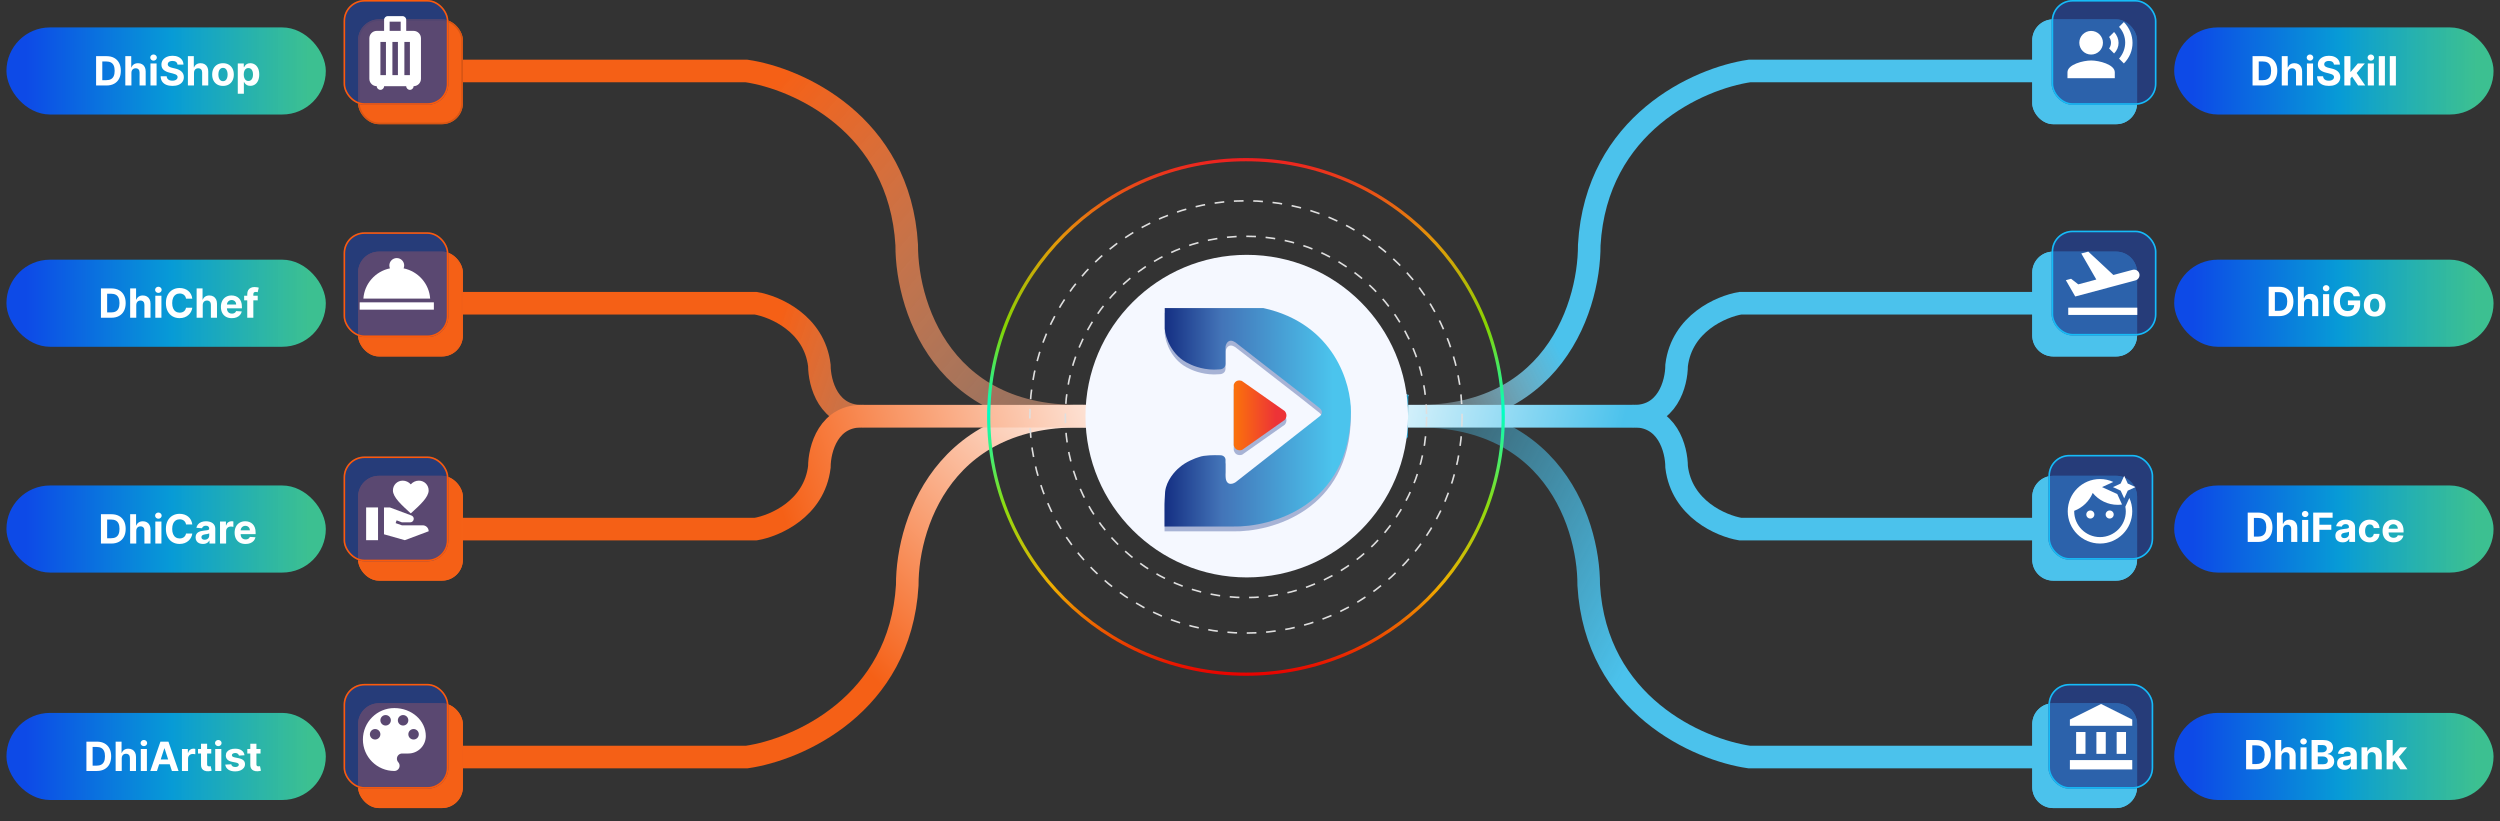 <svg cache-id="68c5ba89104141b7b8e730c04fe401de" id="eCV2RmMKpTB1" xmlns="http://www.w3.org/2000/svg" xmlns:xlink="http://www.w3.org/1999/xlink" viewBox="0 0 1550 509" shape-rendering="geometricPrecision" text-rendering="geometricPrecision"><rect x="0" y="0" width="1550" height="509" fill="#333333" stroke="none"/><defs><linearGradient id="eCV2RmMKpTB4-stroke" x1="1261" y1="480" x2="797" y2="231" spreadMethod="pad" gradientUnits="userSpaceOnUse" gradientTransform="translate(0 0)"><stop id="eCV2RmMKpTB4-stroke-0" offset="48.086%" stop-color="#4bc2ec"/><stop id="eCV2RmMKpTB4-stroke-1" offset="96.221%" stop-color="rgba(75,194,236,0)"/></linearGradient><linearGradient id="eCV2RmMKpTB6-stroke" x1="1292" y1="44" x2="855" y2="258" spreadMethod="pad" gradientUnits="userSpaceOnUse" gradientTransform="translate(0 0)"><stop id="eCV2RmMKpTB6-stroke-0" offset="75.679%" stop-color="#4bc2ec"/><stop id="eCV2RmMKpTB6-stroke-1" offset="100%" stop-color="rgba(255,255,255,0)"/></linearGradient><linearGradient id="eCV2RmMKpTB8-stroke" x1="1287" y1="199" x2="813" y2="273" spreadMethod="pad" gradientUnits="userSpaceOnUse" gradientTransform="translate(0 0)"><stop id="eCV2RmMKpTB8-stroke-0" offset="57.183%" stop-color="#4bc2ec"/><stop id="eCV2RmMKpTB8-stroke-1" offset="100%" stop-color="rgba(255,255,255,0)"/></linearGradient><linearGradient id="eCV2RmMKpTB10-stroke" x1="1282" y1="328" x2="835" y2="222" spreadMethod="pad" gradientUnits="userSpaceOnUse" gradientTransform="translate(0 0)"><stop id="eCV2RmMKpTB10-stroke-0" offset="61.615%" stop-color="#4bc2ec"/><stop id="eCV2RmMKpTB10-stroke-1" offset="100%" stop-color="#fff"/></linearGradient><linearGradient id="eCV2RmMKpTB12-stroke" x1="444" y1="96" x2="880" y2="465" spreadMethod="pad" gradientUnits="userSpaceOnUse" gradientTransform="translate(0 0)"><stop id="eCV2RmMKpTB12-stroke-0" offset="0%" stop-color="#f56016"/><stop id="eCV2RmMKpTB12-stroke-1" offset="88.623%" stop-color="rgba(255,255,255,0)"/></linearGradient><linearGradient id="eCV2RmMKpTB14-stroke" x1="512" y1="435" x2="699" y2="252" spreadMethod="pad" gradientUnits="userSpaceOnUse" gradientTransform="translate(0 0)"><stop id="eCV2RmMKpTB14-stroke-0" offset="12.046%" stop-color="#f56016"/><stop id="eCV2RmMKpTB14-stroke-1" offset="100%" stop-color="#fff"/></linearGradient><linearGradient id="eCV2RmMKpTB16-stroke" x1="480" y1="209" x2="706" y2="283" spreadMethod="pad" gradientUnits="userSpaceOnUse" gradientTransform="translate(0 0)"><stop id="eCV2RmMKpTB16-stroke-0" offset="0%" stop-color="#f56016"/><stop id="eCV2RmMKpTB16-stroke-1" offset="100%" stop-color="rgba(255,255,255,0)"/></linearGradient><linearGradient id="eCV2RmMKpTB18-stroke" x1="488.25" y1="328.048" x2="723" y2="258" spreadMethod="pad" gradientUnits="userSpaceOnUse" gradientTransform="translate(0 0)"><stop id="eCV2RmMKpTB18-stroke-0" offset="0%" stop-color="#f56016"/><stop id="eCV2RmMKpTB18-stroke-1" offset="100%" stop-color="#fff"/></linearGradient><linearGradient id="eCV2RmMKpTB44-stroke" x1="0" y1="-160.5" x2="0.5" y2="160.5" spreadMethod="pad" gradientUnits="userSpaceOnUse" gradientTransform="translate(0 0)"><stop id="eCV2RmMKpTB44-stroke-0" offset="0%" stop-color="#ed2020"/><stop id="eCV2RmMKpTB44-stroke-1" offset="16.146%" stop-color="#e39908"/><stop id="eCV2RmMKpTB44-stroke-2" offset="32.812%" stop-color="#85d502"/><stop id="eCV2RmMKpTB44-stroke-3" offset="48.958%" stop-color="#00ffc7"/><stop id="eCV2RmMKpTB44-stroke-4" offset="67.188%" stop-color="#8ddb0f"/><stop id="eCV2RmMKpTB44-stroke-5" offset="82.812%" stop-color="#f0ad00"/><stop id="eCV2RmMKpTB44-stroke-6" offset="100%" stop-color="#e70000"/></linearGradient><linearGradient id="eCV2RmMKpTB113-fill" x1="12" y1="27" x2="188" y2="27" spreadMethod="pad" gradientUnits="userSpaceOnUse" gradientTransform="translate(0 0)"><stop id="eCV2RmMKpTB113-fill-0" offset="0%" stop-color="#0d4ae7"/><stop id="eCV2RmMKpTB113-fill-1" offset="51.562%" stop-color="#079bd6"/><stop id="eCV2RmMKpTB113-fill-2" offset="100%" stop-color="rgba(62,215,160,0.86)"/></linearGradient><linearGradient id="eCV2RmMKpTB116-fill" x1="12" y1="27" x2="188" y2="27" spreadMethod="pad" gradientUnits="userSpaceOnUse" gradientTransform="translate(0 0)"><stop id="eCV2RmMKpTB116-fill-0" offset="0%" stop-color="#0d4ae7"/><stop id="eCV2RmMKpTB116-fill-1" offset="51.562%" stop-color="#079bd6"/><stop id="eCV2RmMKpTB116-fill-2" offset="100%" stop-color="rgba(62,215,160,0.86)"/></linearGradient><linearGradient id="eCV2RmMKpTB120-fill" x1="12" y1="27" x2="188" y2="27" spreadMethod="pad" gradientUnits="userSpaceOnUse" gradientTransform="translate(0 0)"><stop id="eCV2RmMKpTB120-fill-0" offset="0%" stop-color="#0d4ae7"/><stop id="eCV2RmMKpTB120-fill-1" offset="51.562%" stop-color="#079bd6"/><stop id="eCV2RmMKpTB120-fill-2" offset="100%" stop-color="rgba(62,215,160,0.86)"/></linearGradient><linearGradient id="eCV2RmMKpTB123-fill" x1="12" y1="27" x2="188" y2="27" spreadMethod="pad" gradientUnits="userSpaceOnUse" gradientTransform="translate(0 0)"><stop id="eCV2RmMKpTB123-fill-0" offset="0%" stop-color="#0d4ae7"/><stop id="eCV2RmMKpTB123-fill-1" offset="51.562%" stop-color="#079bd6"/><stop id="eCV2RmMKpTB123-fill-2" offset="100%" stop-color="rgba(62,215,160,0.86)"/></linearGradient><linearGradient id="eCV2RmMKpTB126-fill" x1="12" y1="27" x2="188" y2="27" spreadMethod="pad" gradientUnits="userSpaceOnUse" gradientTransform="translate(0 0)"><stop id="eCV2RmMKpTB126-fill-0" offset="0%" stop-color="#0d4ae7"/><stop id="eCV2RmMKpTB126-fill-1" offset="51.562%" stop-color="#079bd6"/><stop id="eCV2RmMKpTB126-fill-2" offset="100%" stop-color="rgba(62,215,160,0.86)"/></linearGradient><linearGradient id="eCV2RmMKpTB129-fill" x1="12" y1="27" x2="188" y2="27" spreadMethod="pad" gradientUnits="userSpaceOnUse" gradientTransform="translate(0 0)"><stop id="eCV2RmMKpTB129-fill-0" offset="0%" stop-color="#0d4ae7"/><stop id="eCV2RmMKpTB129-fill-1" offset="51.562%" stop-color="#079bd6"/><stop id="eCV2RmMKpTB129-fill-2" offset="100%" stop-color="rgba(62,215,160,0.86)"/></linearGradient><linearGradient id="eCV2RmMKpTB132-fill" x1="12" y1="27" x2="188" y2="27" spreadMethod="pad" gradientUnits="userSpaceOnUse" gradientTransform="translate(0 0)"><stop id="eCV2RmMKpTB132-fill-0" offset="0%" stop-color="#0d4ae7"/><stop id="eCV2RmMKpTB132-fill-1" offset="51.562%" stop-color="#079bd6"/><stop id="eCV2RmMKpTB132-fill-2" offset="100%" stop-color="rgba(62,215,160,0.86)"/></linearGradient><linearGradient id="eCV2RmMKpTB135-fill" x1="12" y1="27" x2="188" y2="27" spreadMethod="pad" gradientUnits="userSpaceOnUse" gradientTransform="translate(0 0)"><stop id="eCV2RmMKpTB135-fill-0" offset="0%" stop-color="#0d4ae7"/><stop id="eCV2RmMKpTB135-fill-1" offset="51.562%" stop-color="#079bd6"/><stop id="eCV2RmMKpTB135-fill-2" offset="100%" stop-color="rgba(62,215,160,0.86)"/></linearGradient><linearGradient id="eCV2RmMKpTB143-fill" x1="683.033" y1="258.78" x2="893.719" y2="258.78" spreadMethod="pad" gradientUnits="userSpaceOnUse" gradientTransform="translate(0 0)"><stop id="eCV2RmMKpTB143-fill-0" offset="19.124%" stop-color="#163184"/><stop id="eCV2RmMKpTB143-fill-1" offset="35.224%" stop-color="#4374b8"/><stop id="eCV2RmMKpTB143-fill-2" offset="68.082%" stop-color="#4bc4ed"/></linearGradient><linearGradient id="eCV2RmMKpTB144-fill" x1="761.359" y1="257.595" x2="803.307" y2="257.595" spreadMethod="pad" gradientUnits="userSpaceOnUse" gradientTransform="translate(0 0)"><stop id="eCV2RmMKpTB144-fill-0" offset="11.571%" stop-color="#fa700d"/><stop id="eCV2RmMKpTB144-fill-1" offset="71.156%" stop-color="#ed3337"/></linearGradient></defs><rect width="1550" height="509" rx="0" ry="0" fill="rgba(24,52,135,0)"/><g><path d="M1260.5,469.357h-176c-31.33-4.5-95.1-32.1-99.5-106.5.167-40.5-25.8-117.8-131-103" fill="none" stroke="url(#eCV2RmMKpTB4-stroke)" stroke-width="14"/></g><g><path d="M1260.5,44h-175.78c-31.3,4.556-94.987,32.501-99.381,107.832.166,41.006-25.768,119.273-130.839,104.288" fill="none" stroke="url(#eCV2RmMKpTB6-stroke)" stroke-width="14"/></g><g><path d="M1264.5,188h-185.5c-11.83,2-36.3,12.5-39.5,38.5c0,11-5.6,32.7-28,31.5h-157.5" fill="none" stroke="url(#eCV2RmMKpTB8-stroke)" stroke-width="14"/></g><g><path d="M1264.5,328.048h-185.5c-11.83-2-36.3-12.5-39.5-38.5c0-11-5.6-32.7-28-31.5h-157.5" fill="none" stroke="url(#eCV2RmMKpTB10-stroke)" stroke-width="14"/></g><g><path d="M287,44h175.784c31.294,4.556,94.983,32.501,99.377,107.832C561.995,192.838,587.929,271.105,693,256.12" fill="none" stroke="url(#eCV2RmMKpTB12-stroke)" stroke-width="14"/></g><g><path d="M287,469.357h176c31.333-4.5,95.1-32.1,99.5-106.5-.167-40.5,25.8-117.8,131-103" fill="none" stroke="url(#eCV2RmMKpTB14-stroke)" stroke-width="14"/></g><g><path d="M283,188h185.5c11.833,2,36.3,12.5,39.5,38.5c0,11,5.6,32.7,28,31.5h157.5" fill="none" stroke="url(#eCV2RmMKpTB16-stroke)" stroke-width="14"/></g><g><path d="M283,328.048h185.5c11.833-2,36.3-12.5,39.5-38.5c0-11,5.6-32.7,28-31.5h157.5" fill="none" stroke="url(#eCV2RmMKpTB18-stroke)" stroke-width="14"/></g><g id="eCV2RmMKpTB19" transform="translate(-392.754-213.678)"><path d="M1239.9,445l-20.68,11.348l20.68,11.804l20.03-11.804L1239.9,445Z" fill="#52c5ed" stroke="#45749a"/><path d="M1239.97,493v-24.652-.196l-20.75-11.739-.22,25.37L1239.97,493Z" fill="#4bc2ec" stroke="#45749a"/><path d="M1259.71,481.978l-19.74,10.891v-24.782L1260,456.348l-.29,25.63Z" fill="#4bc2ec" stroke="#45749a"/><path d="M1239.9,445l-20.68,11.348l20.68,11.804l20.03-11.804L1239.9,445Z" fill="#c2ecfb" stroke="#c2ecfb"/><path d="M1239.97,493v-24.652-.196l-20.75-11.739-.22,25.37L1239.97,493Z" fill="#81dbfb" stroke="#81dbfb"/><path d="M1259.71,481.978l-19.74,10.891v-24.782L1260,456.348l-.29,25.63Z" fill="#1e9cc8" stroke="#1e9cc8"/></g><g id="eCV2RmMKpTB26" transform="translate(394.001 213.5)"><path d="M307.899,17L287.218,28.348l20.681,11.804l20.028-11.804L307.899,17Z" fill="#fbccb5" stroke="#fbccb5"/><path d="M307.972,65v-24.652-.196L287.218,28.413L287,53.783L307.972,65Z" fill="#f5906c" stroke="#f5906c"/><path d="M327.71,53.978L307.972,64.87v-24.783L328,28.348l-.29,25.63Z" fill="#d34200" stroke="#d34200"/></g><g id="eCV2RmMKpTB30" transform="translate(-394.311 211.501)"><path d="M1239.9,20l-20.68,11.348l20.68,11.804l20.03-11.804L1239.9,20Z" fill="#52c5ed" stroke="#45749a"/><path d="M1239.97,68v-24.652-.196L1219.22,31.413L1219,56.783L1239.97,68Z" fill="#4bc2ec" stroke="#45749a"/><path d="M1259.71,56.978l-19.74,10.891v-24.783L1260,31.348l-.29,25.63Z" fill="#4bc2ec" stroke="#45749a"/><path d="M1239.9,20l-20.68,11.348l20.68,11.804l20.03-11.804L1239.9,20Z" fill="#c2ecfb" stroke="#c2ecfb"/><path d="M1239.97,68v-24.652-.196L1219.22,31.413L1219,56.783L1239.97,68Z" fill="#81dbfb" stroke="#81dbfb"/><path d="M1259.71,56.978l-19.74,10.891v-24.783L1260,31.348l-.29,25.63Z" fill="#1e9cc8" stroke="#1e9cc8"/></g><g id="eCV2RmMKpTB37" transform="translate(-393.926-70.474)"><path d="M1239.9,304l-20.68,11.348l20.68,11.804l20.03-11.804L1239.9,304Z" fill="#52c5ed" stroke="#45749a"/><path d="M1239.97,352v-24.652-.196l-20.75-11.739-.22,25.37L1239.97,352Z" fill="#4bc2ec" stroke="#45749a"/><path d="M1259.71,340.978l-19.74,10.891v-24.782L1260,315.348l-.29,25.63Z" fill="#4bc2ec" stroke="#45749a"/><path d="M1239.9,304l-20.68,11.348l20.68,11.804l20.03-11.804L1239.9,304Z" fill="#c2ecfb" stroke="#c2ecfb"/><path d="M1239.97,352v-24.652-.196l-20.75-11.739-.22,25.37L1239.97,352Z" fill="#81dbfb" stroke="#81dbfb"/><path d="M1259.71,340.978l-19.74,10.891v-24.782L1260,315.348l-.29,25.63Z" fill="#1e9cc8" stroke="#1e9cc8"/></g><circle r="159.5" transform="translate(772.5 258.5)" fill="none" stroke="url(#eCV2RmMKpTB44-stroke)" stroke-width="2"/><g><rect width="65" height="65" rx="13" ry="13" transform="translate(222 12)" fill="#f56016"/><rect width="64" height="64" rx="12.5" ry="12.5" transform="translate(222.5 12.5)" fill="none" stroke="#d75514"/></g><g><rect width="65" height="65" rx="13" ry="13" transform="translate(213 0)" fill="#223f93" fill-opacity="0.73"/><g id="eCV2RmMKpTB50" transform="translate(394.001-70.241)"><path d="M307.899,304l-20.681,11.348l20.681,11.804l20.028-11.804L307.899,304Z" fill="#fbccb5" stroke="#fbccb5"/><path d="M307.972,352v-24.652-.196l-20.754-11.739-.218,25.37L307.972,352Z" fill="#f5906c" stroke="#f5906c"/><path d="M327.71,340.978l-19.738,10.891v-24.782L328,315.348l-.29,25.63Z" fill="#d34200" stroke="#d34200"/></g><g id="eCV2RmMKpTB54" transform="translate(394.001 66.5)"><path d="M307.899,164l-20.681,11.348l20.681,11.804l20.028-11.804L307.899,164Z" fill="#fbccb5" stroke="#fbccb5"/><path d="M307.972,212v-24.652-.196l-20.754-11.739-.218,25.37L307.972,212Z" fill="#f5906c" stroke="#f5906c"/><path d="M327.71,200.978L307.972,211.87v-24.783L328,175.348l-.29,25.63Z" fill="#d34200" stroke="#d34200"/></g><g id="eCV2RmMKpTB58" transform="translate(-387.395 70.044)"><path d="M1239.9,164l-20.68,11.348l20.68,11.804l20.03-11.804L1239.9,164Z" fill="#52c5ed" stroke="#45749a"/><path d="M1239.97,212v-24.652-.196l-20.75-11.739-.22,25.37L1239.97,212Z" fill="#4bc2ec" stroke="#45749a"/><path d="M1259.71,200.978l-19.74,10.892v-24.783L1260,175.348l-.29,25.63Z" fill="#4bc2ec" stroke="#45749a"/><path d="M1239.9,164l-20.68,11.348l20.68,11.804l20.03-11.804L1239.9,164Z" fill="#c2ecfb" stroke="#c2ecfb"/><path d="M1239.97,212v-24.652-.196l-20.75-11.739-.22,25.37L1239.97,212Z" fill="#81dbfb" stroke="#81dbfb"/><path d="M1259.71,200.978l-19.74,10.892v-24.783L1260,175.348l-.29,25.63Z" fill="#1e9cc8" stroke="#1e9cc8"/></g><g id="eCV2RmMKpTB65" transform="translate(393.928-213.117)"><path d="M307.899,446l-20.681,11.348l20.681,11.804l20.028-11.804L307.899,446Z" fill="#fbccb5" stroke="#fbccb5"/><path d="M307.972,494v-24.652-.196l-20.754-11.739-.218,25.37L307.972,494Z" fill="#f5906c" stroke="#f5906c"/><path d="M327.71,482.978l-19.738,10.891v-24.782L328,457.348l-.29,25.63Z" fill="#d34200" stroke="#d34200"/></g><rect width="64" height="64" rx="12.5" ry="12.5" transform="translate(213.5 0.5)" fill="none" stroke="#fd5a09"/></g><g><rect width="65" height="65" rx="13" ry="13" transform="translate(222 436)" fill="#f56016"/><rect width="64" height="64" rx="12.5" ry="12.5" transform="translate(222.5 436.5)" fill="none" stroke="#f56016"/></g><g><rect width="65" height="65" rx="13" ry="13" transform="translate(222 295)" fill="#f56016"/><rect width="64" height="64" rx="12.5" ry="12.5" transform="translate(222.5 295.5)" fill="none" stroke="#f56117"/></g><g><rect width="65" height="65" rx="13" ry="13" transform="translate(222 156)" fill="#f56016"/><rect width="64" height="64" rx="12.5" ry="12.5" transform="translate(222.5 156.5)" fill="none" stroke="#f25f17"/></g><g><rect width="65" height="65" rx="13" ry="13" transform="translate(1260 12)" fill="#4bc2ec"/><rect width="64" height="64" rx="12.5" ry="12.5" transform="translate(1260.5 12.5)" fill="none" stroke="#4bc2ec"/></g><g><path d="M1260,169c0-7.18,5.82-13,13-13h39c7.18,0,13,5.82,13,13v39c0,7.18-5.82,13-13,13h-39c-7.18,0-13-5.82-13-13v-39Z" fill="#4bc2ec"/><path d="M1260.5,169c0-6.904,5.6-12.5,12.5-12.5h39c6.9,0,12.5,5.596,12.5,12.5v39c0,6.904-5.6,12.5-12.5,12.5h-39c-6.9,0-12.5-5.596-12.5-12.5v-39Z" fill="none" stroke="#4bc2ec"/></g><g><path d="M1260,449c0-7.18,5.82-13,13-13h39c7.18,0,13,5.82,13,13v39c0,7.18-5.82,13-13,13h-39c-7.18,0-13-5.82-13-13v-39Z" fill="#4bc2ec"/><path d="M1260.5,449c0-6.904,5.6-12.5,12.5-12.5h39c6.9,0,12.5,5.596,12.5,12.5v39c0,6.904-5.6,12.5-12.5,12.5h-39c-6.9,0-12.5-5.596-12.5-12.5v-39Z" fill="none" stroke="#4bc2ec"/></g><g><path d="M1260,308c0-7.18,5.82-13,13-13h39c7.18,0,13,5.82,13,13v39c0,7.18-5.82,13-13,13h-39c-7.18,0-13-5.82-13-13v-39Z" fill="#4bc2ec"/><path d="M1260.5,308c0-6.904,5.6-12.5,12.5-12.5h39c6.9,0,12.5,5.596,12.5,12.5v39c0,6.904-5.6,12.5-12.5,12.5h-39c-6.9,0-12.5-5.596-12.5-12.5v-39Z" fill="none" stroke="#4bc2ec"/></g><g><rect width="65" height="65" rx="13" ry="13" transform="translate(1272 0)" fill="#223f93" fill-opacity="0.73"/><rect width="64" height="64" rx="12.5" ry="12.5" transform="translate(1272.5 0.5)" fill="none" stroke="#16bcf7"/></g><g><rect width="65" height="65" rx="13" ry="13" transform="translate(1272 143)" fill="#223f93" fill-opacity="0.73"/><rect width="64" height="64" rx="12.5" ry="12.5" transform="translate(1272.5 143.5)" fill="none" stroke="#16bcf7"/></g><g><rect width="65" height="65" rx="13" ry="13" transform="translate(1270 282)" fill="#223f93" fill-opacity="0.73"/><rect width="64" height="64" rx="12.5" ry="12.5" transform="translate(1270.5 282.5)" fill="none" stroke="#16bcf7"/></g><g><rect width="65" height="65" rx="13" ry="13" transform="translate(1270 424)" fill="#223f93" fill-opacity="0.73"/><rect width="64" height="64" rx="12.5" ry="12.5" transform="translate(1270.5 424.5)" fill="none" stroke="#16bcf7"/></g><g><rect width="65" height="65" rx="13" ry="13" transform="translate(213 144)" fill="#223f93" fill-opacity="0.73"/><rect width="64" height="64" rx="12.5" ry="12.5" transform="translate(213.5 144.5)" fill="none" stroke="#fd5a09"/></g><g><rect width="65" height="65" rx="13" ry="13" transform="translate(213 283)" fill="#223f93" fill-opacity="0.73"/><rect width="64" height="64" rx="12.5" ry="12.5" transform="translate(213.5 283.5)" fill="none" stroke="#fd5a09"/></g><g><rect width="65" height="65" rx="13" ry="13" transform="translate(213 424)" fill="#223f93" fill-opacity="0.73"/><rect width="64" height="64" rx="12.5" ry="12.5" transform="translate(213.5 424.5)" fill="none" stroke="#fd5a09"/></g><g><rect width="198" height="54" rx="27" ry="27" transform="translate(4 17)" fill="url(#eCV2RmMKpTB113-fill)"/></g><path d="M66.026,53h-6.445v-18.182h6.498c1.829,0,3.403.364,4.723,1.092c1.32.722,2.335,1.761,3.045,3.116.716,1.355,1.074,2.977,1.074,4.865c0,1.894-.358,3.522-1.074,4.883-.71,1.361-1.731,2.406-3.063,3.134C69.458,52.636,67.872,53,66.026,53Zm-2.601-3.294h2.441c1.136,0,2.092-.201,2.868-.604.781-.408,1.367-1.039,1.758-1.891.397-.858.595-1.965.595-3.32c0-1.343-.198-2.441-.595-3.294-.391-.852-.974-1.48-1.749-1.882-.775-.402-1.731-.604-2.868-.604h-2.45v11.595Zm18.055-4.59v7.884h-3.782v-18.182h3.675v6.951h.16c.308-.805.805-1.435,1.492-1.891.687-.462,1.548-.693,2.583-.693.947,0,1.773.207,2.477.622.71.408,1.261.997,1.651,1.767.397.763.592,1.678.586,2.743v8.683h-3.782v-8.008c.006-.841-.207-1.494-.639-1.962-.426-.468-1.024-.701-1.793-.701-.515,0-.971.11-1.367.329-.391.219-.698.539-.923.959-.219.414-.331.914-.337,1.5ZM93.298,53v-13.636h3.782v13.636h-3.782Zm1.9-15.394c-.562,0-1.045-.186-1.447-.559-.397-.379-.595-.832-.595-1.358c0-.521.198-.968.595-1.341.402-.379.885-.568,1.447-.568s1.042.189,1.438.568c.402.373.604.82.604,1.341c0,.527-.201.98-.604,1.358-.397.373-.876.559-1.438.559Zm14.846,2.441c-.071-.716-.376-1.272-.914-1.669-.539-.397-1.27-.595-2.193-.595-.627,0-1.157.089-1.589.266-.432.172-.764.411-.995.719-.224.308-.337.657-.337,1.048-.012.326.056.61.204.852.154.243.364.453.631.63.266.172.574.323.923.453.349.124.722.231,1.118.32l1.634.391c.793.177,1.521.414,2.184.71s1.237.66,1.722,1.092c.486.432.861.941,1.128,1.527.272.586.411,1.258.417,2.015-.006,1.113-.29,2.077-.852,2.894-.557.811-1.362,1.441-2.415,1.891-1.048.444-2.311.666-3.791.666-1.468,0-2.746-.225-3.835-.675-1.083-.45-1.93-1.116-2.539-1.998-.604-.888-.92-1.986-.95-3.294h3.72c.041.61.216,1.119.524,1.527.313.403.73.707,1.251.914.527.201,1.122.302,1.785.302.651,0,1.216-.095,1.695-.284.486-.189.862-.453,1.128-.79.266-.337.399-.725.399-1.163c0-.408-.121-.752-.364-1.03-.236-.278-.586-.515-1.047-.71-.456-.195-1.015-.373-1.678-.533l-1.98-.497c-1.533-.373-2.743-.956-3.631-1.749s-1.329-1.861-1.323-3.205c-.006-1.101.287-2.063.879-2.885.598-.823,1.418-1.465,2.459-1.927c1.042-.462,2.226-.692,3.552-.692c1.349,0,2.527.231,3.533.692c1.012.462,1.799,1.104,2.361,1.927.563.823.853,1.776.87,2.859h-3.684Zm10.23,5.069v7.884h-3.782v-18.182h3.675v6.951h.16c.308-.805.805-1.435,1.491-1.891.687-.462,1.548-.693,2.584-.693.947,0,1.772.207,2.477.622.71.408,1.26.997,1.651,1.767.397.763.592,1.678.586,2.743v8.683h-3.782v-8.008c.006-.841-.207-1.494-.639-1.962-.426-.468-1.024-.701-1.794-.701-.514,0-.97.11-1.367.329-.39.219-.698.539-.923.959-.219.414-.331.914-.337,1.5Zm17.979,8.15c-1.379,0-2.571-.293-3.577-.879-1.001-.592-1.773-1.415-2.317-2.468-.545-1.06-.817-2.288-.817-3.684c0-1.409.272-2.64.817-3.693.544-1.059,1.316-1.882,2.317-2.468c1.006-.592,2.198-.888,3.577-.888s2.569.296,3.569.888c1.007.586,1.782,1.409,2.326,2.468.545,1.054.817,2.284.817,3.693c0,1.397-.272,2.625-.817,3.684-.544,1.054-1.319,1.876-2.326,2.468-1,.586-2.19.879-3.569.879Zm.018-2.93c.628,0,1.151-.177,1.572-.533.42-.361.736-.852.95-1.474.219-.621.328-1.329.328-2.122s-.109-1.5-.328-2.122c-.214-.621-.53-1.113-.95-1.474-.421-.361-.944-.542-1.572-.542-.633,0-1.166.181-1.598.542-.426.361-.748.852-.967,1.474-.214.622-.32,1.329-.32,2.122s.106,1.5.32,2.122c.219.622.541,1.113.967,1.474.432.355.965.533,1.598.533Zm9.153,7.777v-18.75h3.729v2.291h.169c.165-.367.405-.74.719-1.119.319-.385.734-.704,1.243-.959.515-.26,1.154-.391,1.917-.391.995,0,1.912.261,2.752.781.841.515,1.513,1.293,2.016,2.335.503,1.036.754,2.335.754,3.897c0,1.521-.245,2.805-.737,3.853-.485,1.042-1.148,1.832-1.988,2.37-.835.533-1.77.799-2.806.799-.734,0-1.358-.121-1.873-.364-.509-.243-.926-.547-1.252-.914-.325-.373-.574-.749-.745-1.127h-.116v7.298h-3.782Zm3.702-11.932c0,.811.113,1.518.338,2.122s.55,1.074.976,1.412c.426.331.944.497,1.554.497.615,0,1.136-.169,1.562-.506.427-.343.749-.817.968-1.421.225-.61.337-1.311.337-2.104c0-.787-.109-1.48-.328-2.077s-.542-1.065-.968-1.403c-.426-.337-.95-.506-1.571-.506-.616,0-1.136.163-1.563.488-.42.326-.742.787-.967,1.385s-.338,1.302-.338,2.113Z" fill="#fff"/><g><rect width="198" height="54" rx="27" ry="27" transform="translate(4 161)" fill="url(#eCV2RmMKpTB116-fill)"/></g><path d="M69.026,197h-6.445v-18.182h6.498c1.829,0,3.403.364,4.723,1.092c1.32.722,2.335,1.761,3.045,3.116.716,1.356,1.074,2.977,1.074,4.865c0,1.894-.358,3.522-1.074,4.883-.71,1.361-1.731,2.406-3.063,3.134-1.326.728-2.912,1.092-4.758,1.092Zm-2.601-3.294h2.441c1.136,0,2.092-.201,2.868-.603.781-.409,1.367-1.039,1.758-1.891.397-.859.595-1.965.595-3.321c0-1.343-.198-2.441-.595-3.293-.391-.853-.974-1.48-1.749-1.882-.775-.403-1.731-.604-2.868-.604h-2.45v11.594Zm18.055-4.59v7.884h-3.782v-18.182h3.675v6.952h.16c.308-.805.805-1.436,1.492-1.891.687-.462,1.548-.693,2.583-.693.947,0,1.773.207,2.477.622.71.408,1.261.997,1.651,1.766.397.764.592,1.678.586,2.743v8.683h-3.782v-8.008c.006-.84-.207-1.494-.639-1.962-.426-.467-1.024-.701-1.793-.701-.515,0-.971.109-1.367.328-.391.219-.698.539-.923.959-.219.414-.331.915-.337,1.5ZM96.298,197v-13.636h3.782v13.636h-3.782Zm1.9-15.394c-.562,0-1.045-.187-1.447-.559-.397-.379-.595-.832-.595-1.359c0-.521.198-.967.595-1.34.402-.379.885-.569,1.447-.569s1.042.19,1.438.569c.403.373.604.819.604,1.34c0,.527-.201.98-.604,1.359-.397.372-.876.559-1.438.559Zm21.025,3.578h-3.888c-.071-.503-.216-.95-.435-1.341-.219-.397-.501-.734-.844-1.012s-.74-.491-1.189-.639c-.444-.148-.927-.222-1.448-.222-.941,0-1.76.234-2.459.701-.698.462-1.24,1.137-1.624,2.024-.385.882-.577,1.953-.577,3.214c0,1.296.192,2.385.577,3.267.39.882.935,1.548,1.633,1.998.699.449,1.506.674,2.424.674.515,0,.991-.068,1.429-.204.444-.136.838-.334,1.181-.595.343-.266.627-.589.852-.967.231-.379.391-.811.48-1.296l3.888.017c-.101.835-.352,1.64-.755,2.415-.396.769-.932,1.459-1.606,2.069-.669.603-1.468,1.083-2.397,1.438-.924.349-1.968.524-3.134.524-1.622,0-3.072-.367-4.35-1.101-1.273-.734-2.279-1.797-3.019-3.187-.734-1.391-1.101-3.075-1.101-5.052c0-1.983.373-3.669,1.119-5.06s1.758-2.451,3.036-3.179c1.278-.733,2.717-1.1,4.315-1.1c1.053,0,2.03.148,2.929.443.906.296,1.708.728,2.406,1.297.699.562,1.267,1.251,1.705,2.068.444.817.728,1.752.852,2.806Zm6.468,3.932v7.884h-3.782v-18.182h3.675v6.952h.16c.308-.805.805-1.436,1.491-1.891.687-.462,1.548-.693,2.584-.693.947,0,1.772.207,2.477.622.71.408,1.26.997,1.651,1.766.397.764.592,1.678.586,2.743v8.683h-3.782v-8.008c.006-.84-.207-1.494-.639-1.962-.426-.467-1.024-.701-1.794-.701-.514,0-.97.109-1.367.328-.39.219-.698.539-.923.959-.219.414-.331.915-.337,1.5Zm18.033,8.15c-1.403,0-2.61-.284-3.622-.852-1.007-.574-1.782-1.385-2.326-2.432-.545-1.054-.817-2.3-.817-3.738c0-1.403.272-2.634.817-3.693.544-1.06,1.311-1.885,2.299-2.477.994-.592,2.16-.888,3.498-.888.899,0,1.737.145,2.512.435.781.284,1.462.713,2.042,1.287.586.574,1.042,1.297,1.367,2.167.326.864.489,1.876.489,3.036v1.039h-11.515v-2.344h7.955c0-.545-.119-1.027-.356-1.447-.236-.421-.565-.749-.985-.986-.414-.242-.897-.364-1.447-.364-.574,0-1.083.133-1.527.4-.438.26-.781.612-1.03,1.056-.248.438-.376.926-.382,1.465v2.228c0,.675.125,1.258.373,1.749.255.492.613.87,1.074,1.137.462.266,1.01.399,1.643.399.42,0,.805-.059,1.154-.177.349-.119.648-.296.897-.533.248-.237.438-.527.568-.87l3.498.231c-.178.84-.542,1.574-1.092,2.201-.545.622-1.249,1.107-2.113,1.456-.858.344-1.85.515-2.974.515Zm16.06-13.902v2.841h-8.416v-2.841h8.416ZM153.294,197v-14.622c0-.988.192-1.808.577-2.459.391-.651.923-1.139,1.598-1.465.675-.325,1.441-.488,2.299-.488.58,0,1.11.044,1.59.133.485.089.846.169,1.083.24l-.675,2.841c-.148-.048-.331-.092-.55-.133-.214-.042-.433-.063-.657-.063-.557,0-.944.131-1.163.391-.219.254-.329.613-.329,1.074v14.551h-3.773Z" fill="#fff"/><g><g><rect width="198" height="54" rx="27" ry="27" transform="translate(4 301)" fill="url(#eCV2RmMKpTB120-fill)"/></g><path d="M69.026,337h-6.445v-18.182h6.498c1.829,0,3.403.364,4.723,1.092c1.32.722,2.335,1.761,3.045,3.116.716,1.356,1.074,2.977,1.074,4.865c0,1.894-.358,3.522-1.074,4.883-.71,1.361-1.731,2.406-3.063,3.134-1.326.728-2.912,1.092-4.758,1.092Zm-2.601-3.294h2.441c1.136,0,2.092-.201,2.868-.603.781-.409,1.367-1.039,1.758-1.891.397-.859.595-1.965.595-3.321c0-1.343-.198-2.441-.595-3.293-.391-.853-.974-1.48-1.749-1.882-.775-.403-1.731-.604-2.868-.604h-2.45v11.594Zm18.055-4.59v7.884h-3.782v-18.182h3.675v6.952h.16c.308-.805.805-1.436,1.492-1.891.687-.462,1.548-.693,2.583-.693.947,0,1.773.207,2.477.622.71.408,1.261.997,1.651,1.766.397.764.592,1.678.586,2.743v8.683h-3.782v-8.008c.006-.84-.207-1.494-.639-1.962-.426-.467-1.024-.701-1.793-.701-.515,0-.971.109-1.367.328-.391.219-.698.539-.923.959-.219.414-.331.915-.337,1.5ZM96.298,337v-13.636h3.782v13.636h-3.782Zm1.9-15.394c-.562,0-1.045-.187-1.447-.559-.397-.379-.595-.832-.595-1.359c0-.521.198-.967.595-1.34.402-.379.885-.569,1.447-.569s1.042.19,1.438.569c.403.373.604.819.604,1.34c0,.527-.201.98-.604,1.359-.397.372-.876.559-1.438.559Zm21.025,3.578h-3.888c-.071-.503-.216-.95-.435-1.341-.219-.397-.501-.734-.844-1.012s-.74-.491-1.189-.639c-.444-.148-.927-.222-1.448-.222-.941,0-1.76.234-2.459.701-.698.462-1.24,1.137-1.624,2.024-.385.882-.577,1.953-.577,3.214c0,1.296.192,2.385.577,3.267.39.882.935,1.548,1.633,1.998.699.449,1.506.674,2.424.674.515,0,.991-.068,1.429-.204.444-.136.838-.334,1.181-.595.343-.266.627-.589.852-.967.231-.379.391-.811.48-1.296l3.888.017c-.101.835-.352,1.64-.755,2.415-.396.769-.932,1.459-1.606,2.069-.669.603-1.468,1.083-2.397,1.438-.924.349-1.968.524-3.134.524-1.622,0-3.072-.367-4.35-1.101-1.273-.734-2.279-1.797-3.019-3.187-.734-1.391-1.101-3.075-1.101-5.052c0-1.983.373-3.669,1.119-5.06s1.758-2.451,3.036-3.179c1.278-.733,2.717-1.1,4.315-1.1c1.053,0,2.03.148,2.929.443.906.296,1.708.728,2.406,1.297.699.562,1.267,1.251,1.705,2.068.444.817.728,1.752.852,2.806Zm6.574,12.073c-.87,0-1.645-.15-2.326-.452-.68-.308-1.219-.761-1.616-1.359-.39-.603-.586-1.355-.586-2.255c0-.757.14-1.393.418-1.908s.657-.93,1.136-1.243c.479-.314,1.024-.551,1.634-.71.615-.16,1.26-.273,1.935-.338.793-.083,1.432-.16,1.918-.231.485-.077.837-.189,1.056-.337s.329-.367.329-.657v-.053c0-.562-.178-.997-.533-1.305-.349-.308-.847-.462-1.492-.462-.68,0-1.222.151-1.624.453-.403.296-.669.669-.799,1.118l-3.498-.284c.177-.828.527-1.544,1.047-2.148.521-.61,1.193-1.077,2.016-1.403.828-.331,1.787-.497,2.876-.497.758,0,1.483.089,2.175.266.699.178,1.317.453,1.856.826.544.373.973.852,1.287,1.438.314.58.47,1.276.47,2.087v9.197h-3.586v-1.891h-.107c-.219.426-.512.802-.879,1.128-.367.319-.807.571-1.322.754-.515.178-1.11.266-1.785.266Zm1.083-2.61c.557,0,1.048-.109,1.474-.328.426-.225.76-.527,1.003-.906.243-.378.364-.808.364-1.287v-1.447c-.118.077-.281.148-.488.213-.201.059-.429.115-.684.169-.254.047-.509.091-.763.133-.255.035-.486.068-.693.098-.444.065-.831.168-1.163.31-.331.142-.589.335-.772.577-.184.237-.275.533-.275.888c0,.515.186.909.559,1.181.379.266.858.399,1.438.399ZM136.411,337v-13.636h3.666v2.379h.142c.249-.846.666-1.486,1.252-1.918.586-.438,1.261-.657,2.024-.657.19,0,.394.012.613.036s.411.056.577.097v3.356c-.178-.053-.423-.1-.737-.142-.314-.041-.601-.062-.861-.062-.557,0-1.054.121-1.492.364-.432.237-.775.568-1.03.994-.248.427-.372.918-.372,1.474v7.715h-3.782Zm15.809.266c-1.403,0-2.61-.284-3.622-.852-1.006-.574-1.782-1.385-2.326-2.432-.545-1.054-.817-2.3-.817-3.738c0-1.403.272-2.634.817-3.693.544-1.06,1.311-1.885,2.299-2.477.994-.592,2.16-.888,3.498-.888.9,0,1.737.145,2.512.435.782.284,1.462.713,2.042,1.287.586.574,1.042,1.297,1.367,2.167.326.864.489,1.876.489,3.036v1.039h-11.515v-2.344h7.955c0-.545-.119-1.027-.355-1.447-.237-.421-.566-.749-.986-.986-.414-.242-.897-.364-1.447-.364-.574,0-1.083.133-1.527.4-.438.26-.781.612-1.03,1.056-.248.438-.376.926-.382,1.465v2.228c0,.675.125,1.258.373,1.749.255.492.613.87,1.075,1.137.461.266,1.009.399,1.642.399.42,0,.805-.059,1.154-.177.349-.119.648-.296.897-.533.248-.237.438-.527.568-.87l3.498.231c-.178.84-.542,1.574-1.092,2.201-.545.622-1.249,1.107-2.113,1.456-.858.344-1.85.515-2.974.515Z" fill="#fff"/></g><g><rect width="198" height="54" rx="27" ry="27" transform="translate(4 442)" fill="url(#eCV2RmMKpTB123-fill)"/></g><path d="M60.026,478h-6.445v-18.182h6.498c1.829,0,3.403.364,4.723,1.092c1.32.722,2.335,1.761,3.045,3.116.716,1.356,1.074,2.977,1.074,4.865c0,1.894-.358,3.522-1.074,4.883-.71,1.361-1.731,2.406-3.063,3.134-1.326.728-2.912,1.092-4.758,1.092Zm-2.601-3.294h2.441c1.136,0,2.092-.201,2.868-.603.781-.409,1.367-1.039,1.758-1.891.397-.859.595-1.965.595-3.321c0-1.343-.198-2.441-.595-3.293-.391-.853-.974-1.48-1.749-1.882-.775-.403-1.731-.604-2.868-.604h-2.45v11.594Zm18.055-4.59v7.884h-3.782v-18.182h3.675v6.952h.16c.308-.805.805-1.436,1.492-1.891.687-.462,1.548-.693,2.583-.693.947,0,1.773.207,2.477.622.71.408,1.261.997,1.651,1.766.397.764.592,1.678.586,2.743v8.683h-3.782v-8.008c.006-.84-.207-1.494-.639-1.962-.426-.467-1.024-.701-1.793-.701-.515,0-.971.109-1.367.328-.391.219-.698.539-.923.959-.219.414-.331.915-.337,1.5ZM87.298,478v-13.636h3.782v13.636h-3.782Zm1.9-15.394c-.562,0-1.045-.187-1.447-.559-.397-.379-.595-.832-.595-1.359c0-.521.198-.967.595-1.34.402-.379.885-.569,1.447-.569s1.042.19,1.438.569c.402.373.604.819.604,1.34c0,.527-.201.98-.604,1.359-.397.372-.876.559-1.438.559ZM97.315,478h-4.119l6.277-18.182h4.954L110.694,478h-4.12l-4.554-14.027h-.142L97.315,478Zm-.257-7.147h9.73v3.001h-9.73v-3.001ZM112.811,478v-13.636h3.667v2.379h.142c.248-.846.665-1.486,1.251-1.918.586-.438,1.261-.657,2.025-.657.189,0,.393.012.612.036s.411.056.577.097v3.356c-.177-.053-.423-.1-.737-.142-.313-.041-.6-.062-.861-.062-.556,0-1.053.121-1.491.364-.432.237-.776.568-1.03.994-.249.427-.373.918-.373,1.474v7.715h-3.782Zm18.166-13.636v2.841h-8.212v-2.841h8.212Zm-6.347-3.267h3.782v12.713c0,.349.053.621.159.816.107.19.255.323.444.4.196.077.42.115.675.115.178,0,.355-.014.533-.044.177-.036.313-.062.408-.08l.595,2.814c-.19.06-.456.128-.799.205-.343.082-.761.133-1.252.15-.911.036-1.71-.085-2.397-.364-.681-.278-1.21-.71-1.589-1.296s-.565-1.325-.559-2.219v-13.21ZM133.441,478v-13.636h3.782v13.636h-3.782Zm1.9-15.394c-.563,0-1.045-.187-1.447-.559-.397-.379-.595-.832-.595-1.359c0-.521.198-.967.595-1.34.402-.379.884-.569,1.447-.569.562,0,1.041.19,1.438.569.402.373.604.819.604,1.34c0,.527-.202.98-.604,1.359-.397.372-.876.559-1.438.559Zm16.257,5.646l-3.462.213c-.059-.296-.187-.562-.382-.799-.195-.242-.453-.435-.772-.577-.314-.148-.69-.222-1.128-.222-.586,0-1.08.124-1.482.373-.403.243-.604.568-.604.977c0,.325.13.6.391.825.26.225.707.406,1.34.542l2.468.497c1.326.272,2.314.71,2.965,1.314s.977,1.397.977,2.379c0,.894-.263,1.678-.79,2.353-.521.674-1.237,1.201-2.149,1.58-.905.373-1.95.559-3.133.559-1.806,0-3.244-.375-4.315-1.127-1.065-.758-1.69-1.788-1.873-3.09l3.72-.195c.112.55.384.971.816,1.261.432.284.986.426,1.66.426.663,0,1.196-.127,1.598-.382.409-.26.616-.595.622-1.003-.006-.343-.151-.625-.435-.844-.284-.224-.722-.396-1.314-.514l-2.362-.471c-1.331-.266-2.323-.728-2.974-1.385-.645-.657-.967-1.494-.967-2.512c0-.876.236-1.631.71-2.264.479-.633,1.151-1.122,2.015-1.465.87-.343,1.888-.515,3.054-.515c1.722,0,3.078.364,4.066,1.092.995.728,1.575,1.719,1.74,2.974Zm9.946-3.888v2.841h-8.212v-2.841h8.212Zm-6.348-3.267h3.782v12.713c0,.349.053.621.16.816.106.19.254.323.444.4.195.077.42.115.674.115.178,0,.356-.014.533-.044.178-.036.314-.062.408-.08l.595,2.814c-.189.06-.455.128-.799.205-.343.082-.76.133-1.252.15-.911.036-1.71-.085-2.397-.364-.68-.278-1.21-.71-1.589-1.296-.378-.586-.565-1.325-.559-2.219v-13.21Z" fill="#fff"/><g><rect width="198" height="54" rx="27" ry="27" transform="translate(1348 17)" fill="url(#eCV2RmMKpTB126-fill)"/></g><path d="M1403.03,53h-6.45v-18.182h6.5c1.83,0,3.4.364,4.72,1.092c1.32.722,2.34,1.761,3.05,3.116s1.07,2.977,1.07,4.865c0,1.894-.36,3.522-1.07,4.883-.71,1.361-1.73,2.406-3.07,3.134-1.32.728-2.91,1.092-4.75,1.092Zm-2.61-3.294h2.45c1.13,0,2.09-.201,2.86-.604.78-.408,1.37-1.039,1.76-1.891.4-.858.6-1.965.6-3.32c0-1.343-.2-2.441-.6-3.294-.39-.852-.97-1.48-1.75-1.882-.77-.403-1.73-.604-2.87-.604h-2.45v11.594Zm18.06-4.59v7.883h-3.78v-18.182h3.67v6.951h.16c.31-.805.81-1.435,1.49-1.891.69-.462,1.55-.693,2.59-.693.94,0,1.77.207,2.47.621.72.408,1.27.997,1.66,1.767.39.763.59,1.678.58,2.743v8.682h-3.78v-8.008c.01-.84-.21-1.494-.64-1.962s-1.02-.701-1.79-.701c-.52,0-.97.11-1.37.329-.39.219-.7.539-.92.959-.22.414-.33.914-.34,1.5ZM1430.3,53v-13.636h3.78v13.636h-3.78Zm1.9-15.394c-.56,0-1.05-.186-1.45-.559-.4-.379-.59-.832-.59-1.358c0-.521.19-.968.59-1.341.4-.379.89-.568,1.45-.568s1.04.189,1.44.568c.4.373.6.82.6,1.341c0,.527-.2.98-.6,1.358-.4.373-.88.559-1.44.559Zm14.84,2.441c-.07-.716-.37-1.272-.91-1.669s-1.27-.595-2.19-.595c-.63,0-1.16.089-1.59.266-.43.172-.77.411-1,.719-.22.308-.33.657-.33,1.048-.02.326.05.61.2.852.15.243.36.453.63.63.27.172.57.323.92.453.35.124.73.231,1.12.32l1.64.391c.79.178,1.52.414,2.18.71.66.296,1.24.66,1.72,1.092.49.432.86.941,1.13,1.527s.41,1.258.42,2.015c-.01,1.113-.29,2.077-.86,2.894-.55.811-1.36,1.441-2.41,1.891-1.05.444-2.31.666-3.79.666-1.47,0-2.75-.225-3.84-.675-1.08-.45-1.93-1.116-2.54-1.998-.6-.888-.92-1.986-.95-3.294h3.72c.05.61.22,1.119.53,1.527.31.403.73.707,1.25.914.53.201,1.12.302,1.78.302s1.22-.095,1.7-.284c.49-.189.86-.453,1.13-.79.26-.337.4-.725.4-1.163c0-.408-.12-.752-.37-1.03-.23-.278-.58-.515-1.04-.71s-1.02-.373-1.68-.533l-1.98-.497c-1.53-.373-2.75-.956-3.63-1.749-.89-.793-1.33-1.861-1.33-3.205c0-1.101.29-2.063.88-2.885.6-.823,1.42-1.465,2.46-1.927s2.23-.693,3.55-.693c1.35,0,2.53.231,3.54.693s1.8,1.104,2.36,1.927.85,1.776.87,2.859h-3.69Zm9.88,9.029l.01-4.537h.55l4.37-5.176h4.34l-5.87,6.854h-.9l-2.5,2.859ZM1453.49,53v-18.182h3.78v18.182h-3.78Zm8.52,0L1458,47.061l2.52-2.672L1466.44,53h-4.43Zm6.03,0v-13.636h3.78v13.636h-3.78Zm1.9-15.394c-.56,0-1.04-.186-1.44-.559-.4-.379-.6-.832-.6-1.358c0-.521.2-.968.6-1.341.4-.379.88-.568,1.44-.568s1.04.189,1.44.568c.4.373.6.82.6,1.341c0,.527-.2.98-.6,1.358-.4.373-.88.559-1.44.559Zm8.7-2.788v18.182h-3.79v-18.182h3.79Zm6.81,0v18.182h-3.78v-18.182h3.78Z" fill="#fff"/><g><rect width="198" height="54" rx="27" ry="27" transform="translate(1348 161)" fill="url(#eCV2RmMKpTB129-fill)"/></g><path d="M1413.03,196h-6.45v-18.182h6.5c1.83,0,3.4.364,4.72,1.092c1.32.722,2.34,1.761,3.05,3.116.71,1.356,1.07,2.977,1.07,4.865c0,1.894-.36,3.522-1.07,4.883s-1.73,2.406-3.07,3.134c-1.32.728-2.91,1.092-4.75,1.092Zm-2.61-3.294h2.45c1.13,0,2.09-.201,2.86-.603.78-.409,1.37-1.039,1.76-1.891.4-.859.6-1.965.6-3.321c0-1.343-.2-2.441-.6-3.293-.39-.853-.97-1.48-1.75-1.882-.77-.403-1.73-.604-2.87-.604h-2.45v11.594Zm18.06-4.59v7.884h-3.78v-18.182h3.67v6.952h.16c.31-.805.81-1.436,1.49-1.891.69-.462,1.55-.693,2.59-.693.94,0,1.77.207,2.47.622.72.408,1.27.997,1.66,1.766.39.764.59,1.678.58,2.743v8.683h-3.78v-8.008c.01-.84-.21-1.494-.64-1.962-.43-.467-1.02-.701-1.79-.701-.52,0-.97.109-1.37.328-.39.219-.7.539-.92.959-.22.414-.33.915-.34,1.5ZM1440.3,196v-13.636h3.78v13.636h-3.78Zm1.9-15.394c-.56,0-1.05-.187-1.45-.559-.4-.379-.59-.832-.59-1.359c0-.521.19-.967.59-1.34.4-.379.89-.569,1.45-.569s1.04.19,1.44.569c.4.373.6.819.6,1.34c0,.527-.2.98-.6,1.359-.4.372-.88.559-1.44.559Zm17.04,3.089c-.13-.432-.3-.813-.53-1.145-.22-.337-.5-.621-.82-.852-.32-.237-.69-.417-1.1-.542-.41-.124-.86-.186-1.36-.186-.93,0-1.75.231-2.45.692-.7.462-1.24,1.134-1.64,2.016-.39.876-.58,1.947-.58,3.213c0,1.267.19,2.344.58,3.232.38.888.92,1.565,1.63,2.033.7.462,1.54.692,2.49.692.87,0,1.62-.154,2.23-.461.62-.314,1.1-.755,1.42-1.323.33-.568.5-1.24.5-2.015l.78.115h-4.69v-2.894h7.61v2.29c0,1.598-.34,2.971-1.01,4.12-.67,1.142-1.6,2.024-2.79,2.645-1.18.616-2.54.924-4.06.924-1.71,0-3.21-.376-4.5-1.128-1.29-.757-2.29-1.832-3.01-3.223-.72-1.396-1.08-3.054-1.08-4.971c0-1.474.21-2.788.64-3.942.43-1.16,1.04-2.142,1.81-2.947.78-.805,1.68-1.418,2.71-1.838s2.14-.63,3.35-.63c1.03,0,1.98.151,2.87.452.89.296,1.68.717,2.36,1.261.7.545,1.26,1.193,1.7,1.944.44.746.72,1.569.84,2.468h-3.9Zm13.05,12.571c-1.38,0-2.57-.293-3.58-.879-1-.591-1.77-1.414-2.32-2.468-.54-1.059-.81-2.287-.81-3.684c0-1.409.27-2.64.81-3.693.55-1.06,1.32-1.882,2.32-2.468c1.01-.592,2.2-.888,3.58-.888s2.57.296,3.57.888c1,.586,1.78,1.408,2.32,2.468.55,1.053.82,2.284.82,3.693c0,1.397-.27,2.625-.82,3.684-.54,1.054-1.32,1.877-2.32,2.468-1,.586-2.19.879-3.57.879Zm.02-2.929c.62,0,1.15-.178,1.57-.533.42-.361.74-.852.95-1.474.22-.621.33-1.328.33-2.122c0-.793-.11-1.5-.33-2.121-.21-.622-.53-1.113-.95-1.474s-.95-.542-1.57-.542c-.64,0-1.17.181-1.6.542s-.75.852-.97,1.474c-.21.621-.32,1.328-.32,2.121c0,.794.11,1.501.32,2.122.22.622.54,1.113.97,1.474.43.355.96.533,1.6.533Z" fill="#fff"/><g><rect width="198" height="54" rx="27" ry="27" transform="translate(1348 301)" fill="url(#eCV2RmMKpTB132-fill)"/></g><path d="M1400.03,336h-6.45v-18.182h6.5c1.83,0,3.4.364,4.72,1.092c1.32.722,2.34,1.761,3.05,3.116.71,1.356,1.07,2.977,1.07,4.865c0,1.894-.36,3.522-1.07,4.883s-1.73,2.406-3.07,3.134c-1.32.728-2.91,1.092-4.75,1.092Zm-2.61-3.294h2.45c1.13,0,2.09-.201,2.86-.603.78-.409,1.37-1.039,1.76-1.891.4-.859.6-1.965.6-3.321c0-1.343-.2-2.441-.6-3.293-.39-.853-.97-1.48-1.75-1.882-.77-.403-1.73-.604-2.87-.604h-2.45v11.594Zm18.06-4.59v7.884h-3.78v-18.182h3.67v6.952h.16c.31-.805.81-1.436,1.49-1.891.69-.462,1.55-.693,2.59-.693.94,0,1.77.207,2.47.622.72.408,1.27.997,1.66,1.766.39.764.59,1.678.58,2.743v8.683h-3.78v-8.008c.01-.84-.21-1.494-.64-1.962-.43-.467-1.02-.701-1.79-.701-.52,0-.97.109-1.37.328-.39.219-.7.539-.92.959-.22.414-.33.915-.34,1.5ZM1427.3,336v-13.636h3.78v13.636h-3.78Zm1.9-15.394c-.56,0-1.05-.187-1.45-.559-.4-.379-.59-.832-.59-1.359c0-.521.19-.967.59-1.34.4-.379.89-.569,1.45-.569s1.04.19,1.44.569c.4.373.6.819.6,1.34c0,.527-.2.98-.6,1.359-.4.372-.88.559-1.44.559ZM1434.18,336v-18.182h12.04v3.17h-8.2v4.332h7.4v3.169h-7.4v7.511h-3.84Zm18.27.257c-.87,0-1.64-.15-2.32-.452-.69-.308-1.22-.761-1.62-1.359-.39-.603-.59-1.355-.59-2.255c0-.757.14-1.393.42-1.908s.66-.93,1.14-1.243c.48-.314,1.02-.551,1.63-.71.62-.16,1.26-.273,1.94-.338.79-.083,1.43-.16,1.91-.231.49-.077.84-.189,1.06-.337s.33-.367.33-.657v-.053c0-.562-.18-.997-.53-1.305s-.85-.462-1.5-.462c-.68,0-1.22.151-1.62.453-.4.296-.67.669-.8,1.118l-3.5-.284c.18-.828.53-1.544,1.05-2.148.52-.61,1.19-1.077,2.02-1.403.82-.331,1.78-.497,2.87-.497.76,0,1.49.089,2.18.266.7.178,1.31.453,1.85.826.55.373.98.852,1.29,1.438.31.58.47,1.276.47,2.087v9.197h-3.59v-1.891h-.1c-.22.426-.51.802-.88,1.128-.37.319-.81.571-1.32.754-.52.178-1.11.266-1.79.266Zm1.08-2.61c.56,0,1.05-.109,1.48-.328.42-.225.76-.527,1-.906.24-.378.37-.808.37-1.287v-1.447c-.12.077-.29.148-.49.213-.2.059-.43.115-.69.169-.25.047-.51.091-.76.133-.25.035-.49.068-.69.098-.45.065-.83.168-1.17.31-.33.142-.58.335-.77.577-.18.237-.27.533-.27.888c0,.515.18.909.56,1.181.38.266.85.399,1.43.399Zm15.7,2.619c-1.4,0-2.6-.296-3.61-.887-1-.598-1.77-1.427-2.31-2.486-.53-1.06-.8-2.279-.8-3.658c0-1.397.27-2.622.81-3.675.55-1.06,1.32-1.885,2.32-2.477c1-.598,2.19-.897,3.57-.897c1.19,0,2.23.216,3.12.648.9.432,1.6,1.039,2.13,1.82.52.781.8,1.699.86,2.752h-3.57c-.1-.68-.37-1.228-.8-1.642-.43-.42-.99-.63-1.68-.63-.59,0-1.1.159-1.54.479-.43.314-.76.772-1.01,1.376-.24.604-.36,1.335-.36,2.193c0,.87.12,1.61.35,2.219.25.61.59,1.074,1.02,1.394.44.32.95.48,1.54.48.43,0,.82-.089,1.16-.267.35-.177.64-.435.86-.772.24-.343.39-.755.46-1.234h3.57c-.06,1.041-.35,1.959-.86,2.752-.5.787-1.19,1.403-2.08,1.846-.89.444-1.94.666-3.15.666Zm14.72,0c-1.4,0-2.61-.284-3.62-.852-1.01-.574-1.78-1.385-2.33-2.432-.54-1.054-.81-2.3-.81-3.738c0-1.403.27-2.634.81-3.693.55-1.06,1.32-1.885,2.3-2.477c1-.592,2.16-.888,3.5-.888.9,0,1.74.145,2.51.435.78.284,1.47.713,2.05,1.287s1.04,1.297,1.36,2.167c.33.864.49,1.876.49,3.036v1.039h-11.51v-2.344h7.95c0-.545-.12-1.027-.35-1.447-.24-.421-.57-.749-.99-.986-.41-.242-.9-.364-1.45-.364-.57,0-1.08.133-1.52.4-.44.26-.78.612-1.03,1.056-.25.438-.38.926-.39,1.465v2.228c0,.675.13,1.258.38,1.749.25.492.61.87,1.07,1.137.46.266,1.01.399,1.64.399.42,0,.81-.059,1.16-.177.35-.119.65-.296.9-.533.24-.237.43-.527.56-.87l3.5.231c-.18.84-.54,1.574-1.09,2.201-.55.622-1.25,1.107-2.11,1.456-.86.344-1.85.515-2.98.515Z" fill="#fff"/><g><rect width="198" height="54" rx="27" ry="27" transform="translate(1348 442)" fill="url(#eCV2RmMKpTB135-fill)"/></g><path d="M1399.03,477h-6.45v-18.182h6.5c1.83,0,3.4.364,4.72,1.092c1.32.722,2.34,1.761,3.05,3.116.71,1.356,1.07,2.977,1.07,4.865c0,1.894-.36,3.522-1.07,4.883s-1.73,2.406-3.07,3.134c-1.32.728-2.91,1.092-4.75,1.092Zm-2.61-3.294h2.45c1.13,0,2.09-.201,2.86-.603.78-.409,1.37-1.039,1.76-1.891.4-.859.6-1.965.6-3.321c0-1.343-.2-2.441-.6-3.293-.39-.853-.97-1.48-1.75-1.882-.77-.403-1.73-.604-2.87-.604h-2.45v11.594Zm18.06-4.59v7.884h-3.78v-18.182h3.67v6.952h.16c.31-.805.81-1.436,1.49-1.891.69-.462,1.55-.693,2.59-.693.94,0,1.77.207,2.47.622.72.408,1.27.997,1.66,1.766.39.764.59,1.678.58,2.743v8.683h-3.78v-8.008c.01-.84-.21-1.494-.64-1.962-.43-.467-1.02-.701-1.79-.701-.52,0-.97.109-1.37.328-.39.219-.7.539-.92.959-.22.414-.33.915-.34,1.5ZM1426.3,477v-13.636h3.78v13.636h-3.78Zm1.9-15.394c-.56,0-1.05-.187-1.45-.559-.4-.379-.59-.832-.59-1.359c0-.521.19-.967.59-1.34.4-.379.89-.569,1.45-.569s1.04.19,1.44.569c.4.373.6.819.6,1.34c0,.527-.2.98-.6,1.359-.4.372-.88.559-1.44.559ZM1433.18,477v-18.182h7.28c1.34,0,2.45.198,3.35.595.89.397,1.56.947,2.01,1.651.45.699.68,1.504.68,2.415c0,.71-.14,1.335-.43,1.873-.28.533-.67.971-1.17,1.314-.49.338-1.05.577-1.69.719v.178c.7.029,1.34.225,1.95.586s1.1.867,1.48,1.518c.38.645.57,1.414.57,2.308c0,.965-.24,1.826-.72,2.584-.47.751-1.18,1.346-2.11,1.784-.92.438-2.07.657-3.43.657h-7.77Zm3.84-3.143h3.14c1.07,0,1.85-.204,2.34-.612.49-.415.74-.965.74-1.652c0-.503-.12-.947-.36-1.331-.25-.385-.59-.687-1.04-.906s-.98-.328-1.59-.328h-3.23v4.829Zm0-7.431h2.85c.53,0,1-.091,1.41-.275.41-.189.74-.455.97-.799.25-.343.37-.754.37-1.234c0-.657-.24-1.186-.7-1.589-.47-.402-1.12-.604-1.97-.604h-2.93v4.501Zm16.51,10.831c-.87,0-1.65-.15-2.33-.452-.68-.308-1.22-.761-1.62-1.359-.39-.603-.58-1.355-.58-2.255c0-.757.14-1.393.42-1.908.27-.515.65-.93,1.13-1.243.48-.314,1.03-.551,1.64-.71.61-.16,1.26-.273,1.93-.338.79-.083,1.43-.16,1.92-.231.48-.077.84-.189,1.06-.337.21-.148.32-.367.32-.657v-.053c0-.562-.17-.997-.53-1.305-.35-.308-.85-.462-1.49-.462-.68,0-1.22.151-1.62.453-.41.296-.67.669-.8,1.118l-3.5-.284c.18-.828.53-1.544,1.05-2.148.52-.61,1.19-1.077,2.01-1.403.83-.331,1.79-.497,2.88-.497.76,0,1.48.089,2.17.266.7.178,1.32.453,1.86.826s.97.852,1.29,1.438c.31.58.47,1.276.47,2.087v9.197h-3.59v-1.891h-.11c-.22.426-.51.802-.88,1.128-.36.319-.8.571-1.32.754-.51.178-1.11.266-1.78.266Zm1.08-2.61c.56,0,1.05-.109,1.47-.328.43-.225.76-.527,1.01-.906.24-.378.36-.808.36-1.287v-1.447c-.12.077-.28.148-.49.213-.2.059-.43.115-.68.169-.26.047-.51.091-.76.133-.26.035-.49.068-.7.098-.44.065-.83.168-1.16.31s-.59.335-.77.577c-.19.237-.28.533-.28.888c0,.515.19.909.56,1.181.38.266.86.399,1.44.399Zm13.31-5.531v7.884h-3.78v-13.636h3.6v2.406h.16c.31-.794.81-1.421,1.52-1.883.71-.467,1.57-.701,2.59-.701.94,0,1.77.207,2.47.622.71.414,1.25,1.006,1.65,1.775.39.764.58,1.675.58,2.734v8.683h-3.78v-8.008c.01-.834-.21-1.485-.64-1.953-.43-.473-1.03-.71-1.78-.71-.51,0-.96.109-1.35.328s-.69.539-.91.959c-.21.414-.32.915-.33,1.5Zm15.2,3.96l.01-4.537h.55l4.37-5.175h4.34l-5.87,6.853h-.9l-2.5,2.859ZM1479.69,477v-18.182h3.78v18.182h-3.78Zm8.52,0l-4.01-5.939l2.52-2.673l5.92,8.612h-4.43Z" fill="#fff"/><circle r="112" transform="translate(772.5 258.5)" fill="none" stroke="#dfdfdf" stroke-dasharray="6,6"/><circle r="134" transform="translate(772.5 258.5)" fill="none" stroke="#dfdfdf" stroke-dasharray="6,6"/><circle r="100" transform="translate(773 258)" fill="#f5f8ff"/><g><path d="M818.237,256.092l-11.376-9.006-40.999-31.875c-4.076-2.655-5.727.711-6.043,2.725v10.665c0,2.938-2.765,3.515-4.148,3.436-8.057.759-15.523-1.975-18.248-3.436-11.02-4.859-14.931-16.471-15.286-21.803v-12.798h61.144c43.985,9.669,54.508,47.003,54.271,64.462-.759,58.11-49.215,71.532-73.349,70.979h-42.184v-.237-11.02c-.095-3.224.197-8.216.355-10.31.758-7.015,6.241-12.955,8.887-15.049c3.887-3.507,9.835-5.806,12.324-6.517c2.938-1.137,9.519-1.185,12.442-1.066c2.749-.19,3.673,1.58,3.792,2.488v8.058c-.664,8.721,3.91,7.742,6.28,6.162l52.138-40.881c2.465-1.991,1.027-4.148,0-4.977Z" fill="#183487" fill-opacity="0.35"/><path d="M764.914,241.635v37.445c.853,3.413,3.831,3.318,5.214,2.844l26.424-18.604c1.896-2.275.79-4.582,0-5.451l-26.661-18.722c-3.318-1.043-4.701,1.224-4.977,2.488Z" fill="#183487" fill-opacity="0.35"/></g><path d="M818.237,253.092l-11.376-9.006-40.999-31.875c-4.076-2.655-5.727.711-6.043,2.725v10.665c0,2.938-2.765,3.515-4.148,3.436-8.057.759-15.523-1.975-18.248-3.436-11.02-4.859-14.931-16.471-15.286-21.803v-12.798h61.144c43.985,9.669,54.508,47.003,54.271,64.462-.759,58.11-49.215,71.532-73.349,70.979h-42.184v-.237-11.02c-.095-3.224.197-8.216.355-10.31.758-7.015,6.241-12.955,8.887-15.049c3.887-3.507,9.835-5.806,12.324-6.517c2.938-1.137,9.519-1.185,12.442-1.066c2.749-.19,3.673,1.58,3.792,2.488v8.058c-.664,8.721,3.91,7.742,6.28,6.162l52.138-40.881c2.465-1.991,1.027-4.148,0-4.977Z" fill="url(#eCV2RmMKpTB143-fill)"/><path d="M764.914,238.635v37.445c.853,3.413,3.831,3.318,5.214,2.844l26.424-18.604c1.896-2.275.79-4.582,0-5.451l-26.661-18.722c-3.318-1.043-4.701,1.224-4.977,2.488Z" fill="url(#eCV2RmMKpTB144-fill)"/><path d="M223,187.429h46v4.571h-46v-4.571Zm27.232-21.052c.23-.548.368-1.166.368-1.806c0-2.514-2.07-4.571-4.6-4.571s-4.6,2.057-4.6,4.571c0,.64.138,1.258.368,1.806-8.993,1.852-15.847,9.463-16.468,18.766h41.4c-.621-9.303-7.475-16.914-16.468-18.766Z" fill="#fff"/><g><g><path d="M256.429,19.143h-4.572v-6.857c0-1.257-1.028-2.286-2.286-2.286h-9.142c-1.258,0-2.286,1.029-2.286,2.286v6.857h-4.572c-2.514,0-4.571,2.057-4.571,4.572v25.143c0,2.514,2.057,4.571,4.571,4.571c0,1.257,1.029,2.286,2.286,2.286s2.286-1.029,2.286-2.286h13.714c0,1.257,1.029,2.286,2.286,2.286s2.286-1.029,2.286-2.286c2.514,0,4.571-2.057,4.571-4.571v-25.143c0-2.514-2.057-4.572-4.571-4.572ZM239.286,46.571h-3.429v-20.571h3.429v20.571Zm7.428,0h-3.428v-20.571h3.428v20.571Zm1.715-27.429h-6.858v-5.714h6.858v5.714Zm5.714,27.429h-3.429v-20.571h3.429v20.571Z" fill="#fff"/></g></g><path d="M234.383,314.612h-7.383v20.305h7.383v-20.305Z" fill="#fff"/><path d="M254.687,300.307c1.2-1.403,3.065-2.307,4.984-2.307c3.415,0,6.091,2.676,6.091,6.091c0,4.19-5.371,9.045-11.075,14.213-5.703-5.187-11.075-10.041-11.075-14.213c0-3.415,2.677-6.091,6.092-6.091c1.919,0,3.784.904,4.983,2.307Z" fill="#fff"/><path d="M262.071,325.687h-12.921l-3.858-1.347.609-1.735l3.249,1.237h5.205c1.2,0,2.178-.979,2.178-2.179c0-.904-.572-1.716-1.421-2.048l-13.401-5.003h-3.636v16.65l12.921,3.655l14.785-5.538c-.019-2.03-1.661-3.692-3.71-3.692Z" fill="#fff"/><path d="M1282.3,190.767h42.82v4.506h-42.82v-4.506Zm44.1-21.09c-.47-1.803-2.34-2.884-4.15-2.388l-11.96,3.199L1294.74,156l-4.35,1.149l9.33,16.156-11.2,2.996-4.44-3.47-3.26.879l5.83,10.117c0,0,16.05-4.281,37.34-9.982c1.82-.518,2.88-2.365,2.41-4.168Z" fill="#fff"/><path d="M1296,321.5c1.38,0,2.5-1.119,2.5-2.5s-1.12-2.5-2.5-2.5-2.5,1.119-2.5,2.5s1.12,2.5,2.5,2.5Z" fill="#fff"/><path d="M1319.54,310.16l-1.84,4.02c.18.92.3,1.86.3,2.82c0,8.82-7.18,16-16,16s-16-7.18-16-16c0-.1.02-.2,0-.28c5.2-1.96,9.38-5.98,11.48-11.1c3.68,4.5,9.26,7.38,15.52,7.38.9,0,1.78-.08,2.66-.2l-1.2-2.64-1.76-3.86-3.86-1.76-5.58-2.54l5.58-2.54l1.42-.64c-2.52-1.16-5.32-1.82-8.26-1.82-11.04,0-20,8.96-20,20s8.96,20,20,20s20-8.96,20-20c0-2.94-.66-5.74-1.8-8.26l-.66,1.42Z" fill="#fff"/><path d="M1308,321.5c1.38,0,2.5-1.119,2.5-2.5s-1.12-2.5-2.5-2.5-2.5,1.119-2.5,2.5s1.12,2.5,2.5,2.5Z" fill="#fff"/><path d="M1319.2,304.2L1317,309l-2.2-4.8-4.8-2.2l4.8-2.2l2.2-4.8l2.2,4.8l4.8,2.2-4.8,2.2Z" fill="#fff"/><path d="M1296.5,33.833c4.05,0,7.33-3.283,7.33-7.333s-3.28-7.333-7.33-7.333-7.33,3.283-7.33,7.333s3.28,7.333,7.33,7.333Z" fill="#fff"/><path d="M1296.5,37.5c-4.89,0-14.67,2.457-14.67,7.333v3.667h29.34v-3.667c0-4.877-9.77-7.333-14.67-7.333Zm14.23-17.673l-3.08,3.098c1.54,2.163,1.54,4.968,0,7.132l3.08,3.098c3.7-3.703,3.7-9.295,0-13.328Zm6.07-6.16l-2.99,2.988c5.08,5.537,5.08,13.86,0,19.69l2.99,2.988c7.15-7.132,7.16-18.242,0-25.667Z" fill="#fff"/><path d="M244.5,439c-10.768,0-19.5,8.732-19.5,19.5s8.732,19.5,19.5,19.5c1.798,0,3.25-1.452,3.25-3.25c0-.845-.325-1.603-.845-2.188-.498-.564-.823-1.322-.823-2.145c0-1.799,1.451-3.25,3.25-3.25h3.835c5.98,0,10.833-4.854,10.833-10.834c0-9.576-8.732-17.333-19.5-17.333Zm-11.917,19.5c-1.798,0-3.25-1.452-3.25-3.25s1.452-3.25,3.25-3.25c1.799,0,3.25,1.452,3.25,3.25s-1.451,3.25-3.25,3.25Zm6.5-8.667c-1.798,0-3.25-1.451-3.25-3.25c0-1.798,1.452-3.25,3.25-3.25c1.799,0,3.25,1.452,3.25,3.25c0,1.799-1.451,3.25-3.25,3.25Zm10.834,0c-1.799,0-3.25-1.451-3.25-3.25c0-1.798,1.451-3.25,3.25-3.25c1.798,0,3.25,1.452,3.25,3.25c0,1.799-1.452,3.25-3.25,3.25Zm6.5,8.667c-1.799,0-3.25-1.452-3.25-3.25s1.451-3.25,3.25-3.25c1.798,0,3.25,1.452,3.25,3.25s-1.452,3.25-3.25,3.25Z" fill="#fff"/><path d="M1293,453.85h-5.8v13.533h5.8v-13.533Z" fill="#fff"/><path d="M1305.57,453.85h-5.8v13.533h5.8v-13.533Z" fill="#fff"/><path d="M1322,471.25h-38.67v5.8h38.67v-5.8Z" fill="#fff"/><path d="M1318.13,453.85h-5.8v13.533h5.8v-13.533Z" fill="#fff"/><path d="M1302.67,436.45l-19.34,9.667v3.866h38.67v-3.866l-19.33-9.667Z" fill="#fff"/>
</svg>
